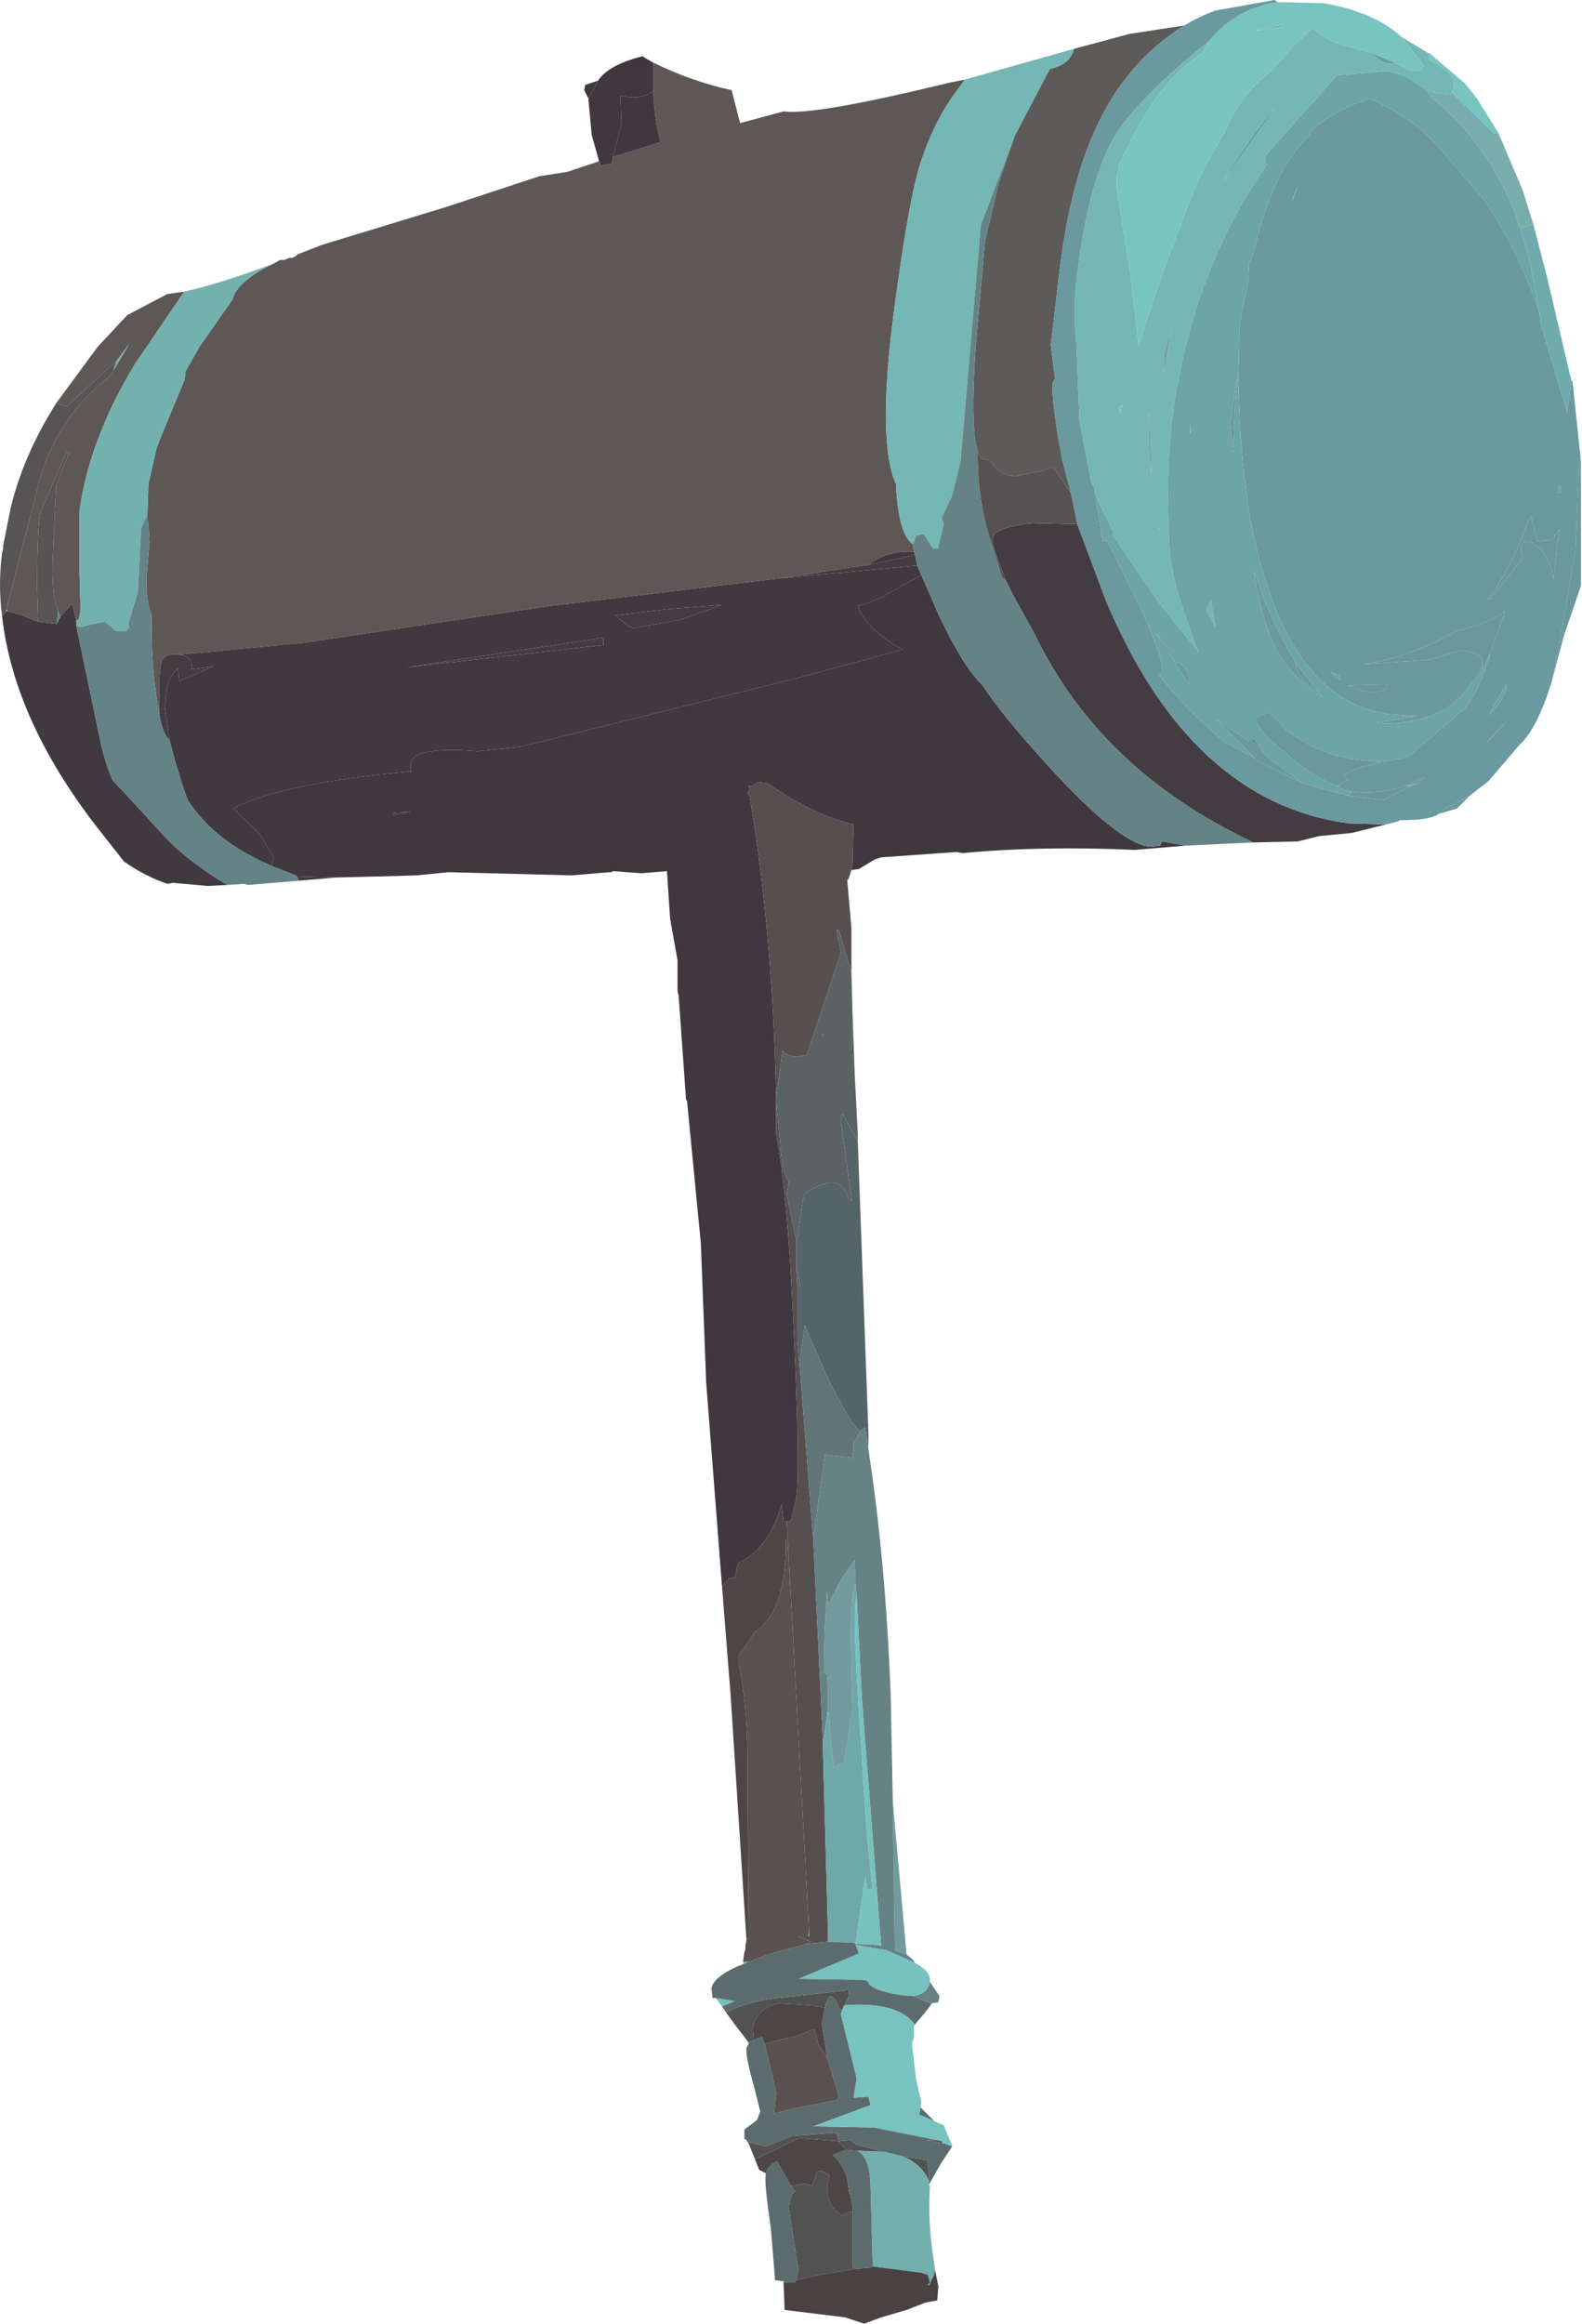 <?xml version="1.0" encoding="UTF-8" standalone="no"?>
<svg xmlns:xlink="http://www.w3.org/1999/xlink" height="109.5px" width="74.6px" xmlns="http://www.w3.org/2000/svg">
  <g transform="matrix(1, 0, 0, 1, -18.9, 69.6)">
    <path d="M49.7 -66.65 Q51.55 -65.75 53.4 -65.35 L53.8 -63.8 55.85 -64.35 Q57.3 -64.15 63.65 -65.7 L64.4 -65.85 64.15 -65.5 Q63.0 -64.05 62.3 -61.9 61.75 -60.2 61.05 -54.9 60.25 -48.75 61.15 -46.8 61.25 -44.45 61.95 -43.95 L61.95 -43.9 62.0 -43.6 Q60.75 -43.65 59.95 -43.05 L59.7 -42.95 59.6 -42.95 55.7 -42.35 44.85 -41.05 33.15 -39.3 27.35 -38.75 Q26.7 -38.85 26.5 -38.4 L26.4 -37.6 26.4 -36.05 Q26.0 -38.15 26.05 -40.6 25.7 -41.5 25.85 -42.9 L25.95 -44.05 25.9 -44.95 Q25.8 -45.15 25.85 -45.35 L25.9 -46.8 26.3 -48.55 26.75 -49.65 27.6 -51.7 27.65 -52.1 28.3 -53.25 29.8 -55.4 29.85 -55.45 Q30.05 -56.35 31.85 -57.2 L32.1 -57.35 32.3 -57.35 32.55 -57.45 32.7 -57.45 32.9 -57.55 32.9 -57.6 34.05 -58.05 39.95 -59.85 44.35 -61.3 45.65 -61.5 47.15 -62.0 47.25 -61.8 47.75 -61.9 47.8 -62.2 50.05 -62.9 Q49.8 -63.7 49.7 -65.3 L49.7 -66.65 M21.55 -50.6 L23.5 -53.25 24.9 -54.75 26.8 -55.75 26.85 -55.75 27.55 -55.85 27.55 -55.8 25.3 -52.5 Q23.15 -49.0 22.65 -45.55 L22.65 -42.55 22.7 -40.8 22.6 -40.35 22.55 -40.4 22.5 -40.35 22.3 -41.15 21.75 -40.55 21.65 -40.8 Q21.3 -41.5 21.4 -43.5 L21.55 -46.75 22.15 -48.25 22.05 -48.3 22.0 -48.2 20.8 -45.45 Q20.65 -44.65 20.65 -41.95 L20.7 -40.3 19.8 -40.65 19.25 -40.8 19.2 -40.9 20.6 -46.3 Q21.35 -49.75 24.0 -51.8 L24.25 -52.15 25.0 -53.4 24.4 -52.6 22.05 -50.45 21.55 -50.6" fill="#5d5756" fill-rule="evenodd" stroke="none"/>
    <path d="M19.0 -40.55 Q18.8 -42.05 19.0 -43.55 L19.05 -43.75 19.05 -43.9 19.4 -45.65 Q20.0 -48.15 21.55 -50.6 L22.05 -50.45 24.4 -52.6 24.25 -52.15 24.0 -51.8 Q21.35 -49.75 20.6 -46.3 L19.2 -40.9 19.2 -40.8 19.0 -40.55 M20.7 -40.3 L20.65 -41.95 Q20.65 -44.65 20.8 -45.45 L22.0 -48.2 22.05 -48.3 22.15 -48.25 21.55 -46.75 21.4 -43.5 Q21.3 -41.5 21.65 -40.8 L21.6 -40.4 21.6 -40.25 21.55 -40.15 21.55 -40.2 20.7 -40.3" fill="#575455" fill-rule="evenodd" stroke="none"/>
    <path d="M27.55 -55.85 Q29.35 -56.25 31.85 -57.2 30.05 -56.35 29.85 -55.45 L29.8 -55.4 28.3 -53.25 27.65 -52.1 27.6 -51.7 26.75 -49.65 26.3 -48.55 25.9 -46.8 25.85 -45.35 25.55 -44.7 25.4 -41.7 24.95 -40.2 25.0 -39.95 24.95 -40.0 24.85 -39.85 24.4 -39.85 24.15 -40.05 23.85 -40.3 23.3 -40.2 22.7 -40.05 22.5 -40.1 22.5 -40.35 22.55 -40.4 22.6 -40.35 22.7 -40.8 22.65 -42.55 22.65 -45.55 Q23.15 -49.0 25.3 -52.5 L27.55 -55.8 27.55 -55.85 M32.7 -57.45 L32.9 -57.6 32.9 -57.55 32.7 -57.45 M24.25 -52.15 L24.4 -52.6 25.0 -53.4 24.25 -52.15" fill="#73b1af" fill-rule="evenodd" stroke="none"/>
    <path d="M74.8 -29.75 L72.4 -29.55 Q68.05 -29.75 64.3 -29.4 L64.0 -29.45 60.45 -29.2 60.15 -29.1 59.4 -28.65 59.05 -28.6 59.1 -28.9 59.15 -30.75 Q57.5 -31.15 55.85 -32.2 L55.05 -32.7 54.65 -32.75 54.35 -32.55 54.2 -32.55 54.25 -32.45 54.15 -32.2 54.25 -32.1 Q55.35 -25.5 55.5 -17.9 L55.5 -17.8 55.5 -17.7 55.5 -16.15 Q56.05 -13.2 56.3 -7.5 56.65 -0.45 56.45 1.0 L56.2 2.05 56.0 2.1 55.85 2.1 55.75 1.3 Q55.2 3.35 53.7 4.05 L53.55 4.75 Q53.2 4.7 52.95 5.2 L52.2 -4.45 51.95 -11.0 51.3 -17.7 51.25 -17.8 50.9 -22.7 50.85 -22.9 50.85 -24.35 50.5 -26.3 50.35 -28.55 49.15 -28.45 47.8 -28.55 47.75 -28.5 47.65 -28.5 45.85 -28.35 40.05 -28.5 38.55 -28.35 36.75 -28.3 34.75 -28.25 32.9 -28.3 32.85 -28.35 31.7 -28.8 31.8 -29.2 31.15 -30.3 29.9 -31.5 Q32.2 -32.7 38.3 -33.25 37.85 -34.5 41.4 -34.2 L43.4 -34.4 56.5 -37.65 61.5 -39.0 61.0 -39.25 Q59.65 -40.15 59.35 -41.05 60.0 -41.2 60.55 -41.5 L62.35 -42.5 63.2 -40.55 Q64.35 -38.15 65.2 -37.35 66.15 -35.9 68.25 -33.6 71.6 -29.9 73.1 -29.7 L73.6 -29.75 73.7 -29.95 74.8 -29.75 M47.15 -62.0 L46.8 -63.25 46.65 -64.9 46.65 -64.95 47.1 -65.8 Q47.6 -66.55 49.2 -66.95 L49.35 -66.85 49.7 -66.65 49.7 -65.3 Q49.05 -64.85 48.15 -65.1 L48.2 -63.75 47.8 -62.2 47.75 -61.9 47.25 -61.8 47.15 -62.0 M62.0 -43.6 L62.05 -43.45 59.95 -43.0 59.95 -43.05 Q60.75 -43.65 62.0 -43.6 M37.4 -31.2 L38.3 -31.35 37.45 -31.3 37.4 -31.2" fill="#3f383f" fill-rule="evenodd" stroke="none"/>
    <path d="M46.65 -64.95 L46.45 -65.35 46.5 -65.6 47.1 -65.8 46.65 -64.95 M49.7 -65.3 Q49.8 -63.7 50.05 -62.9 L47.8 -62.2 48.2 -63.75 48.15 -65.1 Q49.05 -64.85 49.7 -65.3" fill="#3f393f" fill-rule="evenodd" stroke="none"/>
    <path d="M34.75 -28.25 L33.0 -28.1 32.9 -28.3 34.75 -28.25 M29.65 -27.9 L28.7 -27.85 27.05 -28.0 26.8 -27.95 Q25.75 -28.3 24.75 -29.0 L23.45 -30.65 Q19.55 -35.7 19.0 -40.55 L19.2 -40.8 19.25 -40.8 19.8 -40.65 20.7 -40.3 21.55 -40.2 21.55 -40.15 21.6 -40.25 21.75 -40.55 22.3 -41.15 22.5 -40.35 22.5 -40.1 23.65 -34.6 Q23.85 -33.7 24.2 -32.85 L24.9 -32.1 26.6 -30.25 Q27.5 -29.25 29.2 -28.15 L29.65 -27.9 M62.15 -42.95 L62.35 -42.5 60.55 -41.5 Q60.0 -41.2 59.35 -41.05 59.65 -40.15 61.0 -39.25 L61.5 -39.0 56.5 -37.65 43.4 -34.4 41.4 -34.2 Q37.85 -34.5 38.3 -33.25 32.2 -32.7 29.9 -31.5 L31.15 -30.3 31.8 -29.2 31.7 -28.8 Q29.0 -29.95 27.75 -31.9 L27.45 -32.75 27.4 -32.95 27.15 -33.75 26.9 -34.7 26.65 -36.35 26.75 -36.6 26.7 -36.8 26.75 -36.9 26.75 -37.0 Q26.85 -37.75 27.3 -38.1 L27.35 -37.5 28.95 -38.2 27.85 -38.05 Q28.05 -38.1 27.9 -38.45 27.75 -38.7 27.35 -38.75 L33.15 -39.3 44.85 -41.05 55.7 -42.35 62.15 -42.95 M59.7 -42.95 L59.95 -43.05 59.95 -43.0 59.7 -42.95 M37.4 -31.2 L37.45 -31.3 38.3 -31.35 37.4 -31.2 M52.95 -41.1 L50.4 -40.9 47.9 -40.6 48.4 -40.2 Q48.55 -40.05 48.8 -40.0 L51.0 -40.4 52.95 -41.1 M46.45 -39.1 L47.35 -39.2 47.35 -39.55 38.05 -38.15 46.45 -39.1" fill="#403a40" fill-rule="evenodd" stroke="none"/>
    <path d="M84.25 -30.75 L82.65 -30.35 81.1 -30.2 80.1 -29.95 77.95 -29.9 77.9 -29.95 Q70.75 -33.35 67.7 -39.7 L66.65 -41.6 66.35 -42.2 Q65.65 -43.95 65.7 -44.2 65.75 -44.75 67.55 -44.95 L69.7 -44.9 71.05 -41.3 Q75.05 -31.8 82.5 -30.8 L84.25 -30.75 M62.05 -43.45 L62.15 -42.95 55.7 -42.35 59.6 -42.95 59.7 -42.95 59.95 -43.0 62.05 -43.45 M26.4 -36.05 L26.4 -37.6 26.5 -38.4 Q26.7 -38.85 27.35 -38.75 27.75 -38.7 27.9 -38.45 28.05 -38.1 27.85 -38.05 L28.95 -38.2 27.35 -37.5 27.3 -38.1 Q26.85 -37.75 26.75 -37.0 L26.75 -36.9 26.7 -36.8 26.75 -36.6 26.65 -36.35 26.9 -34.7 Q26.5 -35.15 26.4 -36.05 M52.95 -41.1 L51.0 -40.4 48.8 -40.0 Q48.55 -40.05 48.4 -40.2 L47.9 -40.6 50.4 -40.9 52.95 -41.1 M46.45 -39.1 L38.05 -38.15 47.35 -39.55 47.35 -39.2 46.45 -39.1" fill="#433d42" fill-rule="evenodd" stroke="none"/>
    <path d="M59.05 -28.6 L58.9 -28.15 58.85 -28.15 59.05 -25.85 59.05 -23.75 58.45 -25.8 58.35 -25.75 58.55 -24.7 57.8 -22.45 56.95 -19.9 56.5 -19.8 Q55.95 -19.85 55.8 -20.1 L55.5 -17.9 Q55.35 -25.5 54.25 -32.1 L54.15 -32.2 54.25 -32.45 54.2 -32.55 54.35 -32.55 54.65 -32.75 55.05 -32.7 55.85 -32.2 Q57.5 -31.15 59.15 -30.75 L59.1 -28.9 59.05 -28.6 M59.1 -21.85 L59.2 -19.05 59.1 -19.05 59.15 -19.45 Q59.05 -19.85 59.1 -21.85 M57.65 -20.9 L57.7 -20.9 57.75 -20.8 57.65 -20.9 M56.0 2.1 L56.2 2.05 56.45 1.0 Q56.65 -0.45 56.3 -7.5 56.05 -13.2 55.5 -16.15 L55.5 -17.7 55.7 -15.55 Q55.8 -14.3 56.1 -13.9 L56.0 -13.4 56.0 -13.3 56.45 -11.15 56.45 -11.0 56.45 -9.9 56.5 -9.0 56.5 -6.45 56.6 -5.3 57.25 2.95 57.7 12.35 57.7 12.65 57.95 21.7 57.95 21.9 56.95 22.0 57.15 21.9 56.55 21.65 57.0 21.65 57.05 21.65 57.05 21.4 57.05 21.35 56.05 3.0 56.0 2.1" fill="#554f50" fill-rule="evenodd" stroke="none"/>
    <path d="M33.0 -28.1 L30.6 -27.9 30.4 -27.95 29.65 -27.9 29.2 -28.15 Q27.5 -29.25 26.6 -30.25 L24.9 -32.1 24.2 -32.85 Q23.85 -33.7 23.65 -34.6 L22.5 -40.1 22.7 -40.05 23.3 -40.2 23.85 -40.3 24.15 -40.05 24.4 -39.85 24.85 -39.85 24.95 -40.0 25.0 -39.95 24.95 -40.2 25.4 -41.7 25.55 -44.7 25.85 -45.35 Q25.8 -45.15 25.9 -44.95 L25.95 -44.05 25.85 -42.9 Q25.7 -41.5 26.05 -40.6 26.0 -38.15 26.4 -36.05 26.5 -35.15 26.9 -34.7 L27.15 -33.75 27.4 -32.95 27.45 -32.75 27.75 -31.9 Q29.0 -29.95 31.7 -28.8 L32.85 -28.35 32.9 -28.3 33.0 -28.1 M21.65 -40.8 L21.75 -40.55 21.6 -40.25 21.6 -40.4 21.65 -40.8" fill="#648387" fill-rule="evenodd" stroke="none"/>
    <path d="M59.05 -23.75 L59.1 -21.85 Q59.05 -19.85 59.15 -19.45 L59.1 -19.05 59.2 -19.05 59.35 -16.2 59.35 -15.8 58.7 -17.0 Q58.6 -17.3 58.55 -16.75 L59.05 -13.15 59.05 -13.0 58.9 -13.15 Q58.45 -14.5 56.8 -13.3 L56.45 -11.0 56.45 -11.15 56.0 -13.3 56.0 -13.4 56.1 -13.9 Q55.8 -14.3 55.7 -15.55 L55.5 -17.7 55.5 -17.8 55.5 -17.9 55.8 -20.1 Q55.95 -19.85 56.5 -19.8 L56.95 -19.9 57.8 -22.45 58.55 -24.7 58.35 -25.75 58.45 -25.8 59.05 -23.75 M57.65 -20.9 L57.75 -20.8 57.7 -20.9 57.65 -20.9 M56.5 -9.0 L56.45 -9.9 56.65 -9.0 56.5 -9.0" fill="#5c6264" fill-rule="evenodd" stroke="none"/>
    <path d="M59.35 -15.8 L59.85 -2.1 59.85 -1.3 59.7 -2.35 59.45 -2.15 Q59.0 -2.5 57.85 -4.85 L56.85 -7.15 56.6 -5.3 56.5 -6.45 56.5 -9.0 56.65 -9.0 56.45 -9.9 56.45 -11.0 56.8 -13.3 Q58.45 -14.5 58.9 -13.15 L59.05 -13.0 59.05 -13.15 58.55 -16.75 Q58.6 -17.3 58.7 -17.0 L59.35 -15.8" fill="#556467" fill-rule="evenodd" stroke="none"/>
    <path d="M57.25 2.95 L56.6 -5.3 56.85 -7.15 57.85 -4.85 Q59.0 -2.5 59.45 -2.15 L59.15 -1.55 59.1 -0.9 58.65 -0.95 57.8 -1.05 57.25 2.95" fill="#627578" fill-rule="evenodd" stroke="none"/>
    <path d="M69.55 -67.3 L72.15 -68.0 74.75 -68.4 Q72.4 -66.95 71.0 -64.4 69.5 -61.7 68.9 -57.15 L68.45 -53.35 68.65 -51.75 68.55 -51.6 Q68.45 -50.75 69.0 -47.9 L69.4 -46.35 68.55 -47.6 68.0 -47.4 66.75 -47.15 Q65.95 -47.25 65.6 -47.9 L65.35 -47.95 Q65.1 -47.95 65.0 -48.35 64.65 -49.4 64.9 -53.2 L65.35 -58.25 66.0 -61.0 66.75 -63.2 68.35 -66.25 68.4 -66.35 Q69.35 -66.55 69.55 -67.3" fill="#5c5b5a" fill-rule="evenodd" stroke="none"/>
    <path d="M64.4 -65.85 L69.55 -67.3 Q69.35 -66.55 68.4 -66.35 L68.35 -66.25 66.75 -63.2 65.15 -59.0 64.2 -47.9 63.8 -46.25 63.3 -45.2 63.4 -44.9 63.15 -43.85 Q63.25 -43.75 62.9 -43.75 L62.45 -44.45 62.1 -44.35 61.95 -43.95 Q61.25 -44.45 61.15 -46.8 60.25 -48.75 61.05 -54.9 61.75 -60.2 62.3 -61.9 63.0 -64.05 64.15 -65.5 L64.4 -65.85 M85.0 -67.85 L86.25 -67.1 86.25 -66.8 Q87.55 -66.15 87.45 -65.6 L87.4 -65.3 87.35 -65.25 87.3 -65.15 86.75 -65.2 86.15 -65.35 85.65 -65.7 Q85.05 -66.15 84.2 -66.25 L81.95 -66.05 78.6 -62.3 78.55 -62.05 78.65 -61.85 Q77.15 -59.7 76.2 -57.45 74.75 -54.05 74.2 -50.05 73.85 -47.3 74.05 -43.8 74.1 -42.4 75.05 -39.85 L75.4 -38.9 73.55 -41.2 71.35 -44.4 71.45 -44.45 70.7 -45.95 70.5 -46.55 70.35 -46.9 69.8 -49.8 69.65 -53.5 Q69.45 -55.05 69.75 -57.1 70.3 -61.25 71.5 -63.25 72.7 -65.1 75.9 -67.65 L75.6 -67.1 Q73.7 -65.85 72.45 -63.4 L71.7 -61.9 71.55 -61.2 71.55 -60.75 72.2 -56.7 72.6 -53.3 Q73.45 -56.15 75.15 -60.5 75.75 -61.95 76.65 -63.35 77.35 -65.15 78.85 -66.25 L79.8 -67.35 80.8 -68.3 81.1 -68.05 Q81.6 -67.65 82.3 -67.45 L83.45 -67.15 Q84.15 -66.6 84.4 -66.6 L84.75 -66.6 85.5 -66.25 85.9 -66.3 86.05 -66.5 85.0 -67.85 M79.3 -68.3 L78.05 -68.15 79.4 -68.45 79.3 -68.3 M79.0 -64.5 Q77.55 -62.8 76.6 -61.05 L78.9 -64.3 79.0 -64.5 M71.65 -50.4 L71.75 -50.15 71.85 -50.55 71.65 -50.4 M74.15 -54.2 L73.8 -52.95 73.8 -52.05 74.15 -54.2 M75.05 -49.25 L75.05 -49.15 75.0 -49.25 75.0 -49.7 75.05 -49.25 M73.15 -49.1 L73.1 -50.2 Q73.0 -49.0 73.2 -47.15 L73.15 -49.1 M73.75 -44.0 L73.8 -44.0 73.55 -44.75 73.55 -44.55 73.75 -44.0 M76.0 -41.35 L76.2 -40.05 75.8 -40.85 76.0 -41.35" fill="#73b6b3" fill-opacity="0.988" fill-rule="evenodd" stroke="none"/>
    <path d="M79.15 -69.5 L81.3 -69.45 Q83.7 -69.05 85.0 -67.85 L86.05 -66.5 85.9 -66.3 85.5 -66.25 84.75 -66.6 83.45 -67.15 82.3 -67.45 Q81.6 -67.65 81.1 -68.05 L80.8 -68.3 79.8 -67.35 78.85 -66.25 Q77.35 -65.15 76.65 -63.35 75.75 -61.95 75.15 -60.5 73.45 -56.15 72.6 -53.3 L72.2 -56.7 71.55 -60.75 71.55 -61.2 71.7 -61.9 72.45 -63.4 Q73.7 -65.85 75.6 -67.1 L75.9 -67.65 Q77.15 -69.2 79.15 -69.5 M86.25 -67.1 L86.3 -67.1 88.0 -65.65 88.55 -64.95 89.55 -63.35 89.35 -63.3 87.35 -65.25 87.4 -65.3 87.45 -65.6 Q87.55 -66.15 86.25 -66.8 L86.25 -67.1 M79.3 -68.3 L79.4 -68.45 78.05 -68.15 79.3 -68.3 M71.65 -50.4 L71.85 -50.55 71.75 -50.15 71.65 -50.4" fill="#77c3c0" fill-opacity="0.992" fill-rule="evenodd" stroke="none"/>
    <path d="M74.75 -68.4 Q75.4 -68.8 76.2 -69.1 L79.0 -69.6 79.15 -69.5 Q77.15 -69.2 75.9 -67.65 72.7 -65.1 71.5 -63.25 70.3 -61.25 69.75 -57.1 69.45 -55.05 69.65 -53.5 L69.8 -49.8 70.35 -46.9 70.5 -46.55 70.9 -44.1 71.1 -44.15 72.65 -41.0 Q73.75 -38.6 73.7 -38.1 L73.65 -37.8 73.55 -37.8 Q74.85 -36.1 76.7 -34.6 L78.1 -33.85 78.2 -33.75 80.3 -32.7 82.5 -32.1 83.4 -32.0 84.15 -31.9 84.7 -32.2 85.1 -32.4 85.4 -32.55 85.75 -32.7 86.05 -32.95 85.8 -32.85 Q84.3 -32.1 82.65 -32.3 82.2 -32.35 82.05 -32.55 L82.0 -32.55 82.0 -32.6 82.45 -32.85 82.25 -33.0 Q82.35 -33.3 84.05 -33.7 L84.95 -33.85 85.45 -34.05 87.9 -36.15 Q88.55 -36.8 89.15 -38.7 L89.2 -38.85 89.2 -38.9 89.85 -40.75 89.85 -40.8 Q89.3 -40.3 87.55 -39.85 85.35 -38.6 83.15 -38.3 L83.2 -38.3 86.2 -38.5 87.8 -38.95 Q88.65 -38.85 88.8 -38.55 L88.8 -38.05 88.1 -37.15 Q86.9 -35.5 84.0 -35.5 L83.8 -35.55 85.7 -35.85 84.4 -35.95 Q79.4 -36.6 77.8 -45.45 77.3 -48.8 77.3 -52.15 L77.15 -50.75 77.05 -48.25 76.9 -49.7 77.3 -52.15 77.35 -54.35 77.75 -56.3 77.8 -57.05 77.8 -57.2 78.0 -57.65 Q78.9 -61.55 80.55 -63.1 L80.8 -63.5 Q81.9 -64.45 83.5 -64.95 85.55 -64.05 86.85 -62.55 L88.95 -60.1 Q90.75 -57.35 91.55 -54.6 L91.55 -54.35 92.8 -50.15 93.0 -51.65 93.05 -51.65 93.4 -48.35 93.4 -48.15 93.35 -47.55 93.2 -43.7 92.3 -38.55 92.05 -37.4 Q91.35 -35.2 90.55 -34.5 L89.1 -32.8 88.2 -32.1 87.05 -31.5 86.75 -31.25 Q86.35 -30.95 85.0 -30.95 L84.9 -30.95 84.85 -30.9 84.25 -30.75 82.5 -30.8 Q75.05 -31.8 71.05 -41.3 L69.7 -44.9 69.4 -46.35 69.0 -47.9 Q68.45 -50.75 68.55 -51.6 L68.65 -51.75 68.45 -53.35 68.9 -57.15 Q69.5 -61.7 71.0 -64.4 72.4 -66.95 74.75 -68.4 M80.1 -60.85 L79.85 -60.25 79.85 -60.15 80.1 -60.85 M80.0 -38.35 Q80.0 -37.85 80.6 -37.3 L81.1 -36.95 81.25 -36.75 Q79.65 -37.8 79.05 -39.1 78.45 -40.25 78.1 -42.25 L78.1 -42.35 78.05 -42.6 78.05 -42.7 Q78.5 -41.3 79.1 -40.0 L80.0 -38.35 M84.75 -66.6 L84.4 -66.6 Q84.15 -66.6 83.45 -67.15 L84.75 -66.6 M92.45 -46.75 L92.35 -46.35 92.55 -46.4 92.5 -46.6 92.45 -46.75 M90.6 -43.1 L90.7 -43.35 90.6 -43.75 90.75 -44.1 91.05 -44.0 91.1 -44.15 91.2 -43.95 Q92.0 -43.55 92.15 -42.25 L92.35 -44.0 92.45 -44.65 92.05 -44.1 92.0 -44.15 91.4 -44.1 91.1 -45.3 90.9 -44.85 Q90.1 -42.7 89.05 -41.35 L89.2 -41.4 90.5 -43.05 90.6 -43.1 M82.1 -37.55 L82.15 -37.55 82.05 -37.75 81.65 -37.95 81.85 -37.7 82.1 -37.55 M82.45 -37.3 L83.15 -37.05 83.65 -36.95 84.2 -37.1 84.35 -37.35 82.45 -37.3 M89.95 -37.3 L89.95 -37.4 89.1 -35.9 Q89.85 -36.6 89.95 -37.3 M90.0 -35.65 L89.35 -35.0 88.95 -34.55 90.0 -35.65" fill="#6a999f" fill-opacity="0.996" fill-rule="evenodd" stroke="none"/>
    <path d="M77.95 -29.9 L74.8 -29.75 73.7 -29.95 73.6 -29.75 73.1 -29.7 Q71.6 -29.9 68.25 -33.6 66.15 -35.9 65.2 -37.35 64.35 -38.15 63.2 -40.55 L62.35 -42.5 62.15 -42.95 62.05 -43.45 62.0 -43.6 61.95 -43.9 61.95 -43.95 62.1 -44.35 62.45 -44.45 62.9 -43.75 Q63.25 -43.75 63.15 -43.85 L63.4 -44.9 63.3 -45.2 63.8 -46.25 64.2 -47.9 65.15 -59.0 66.75 -63.2 66.0 -61.0 65.35 -58.25 64.9 -53.2 Q64.65 -49.4 65.0 -48.35 65.0 -45.8 65.7 -43.85 L66.15 -42.4 66.35 -42.2 66.65 -41.6 67.7 -39.7 Q70.75 -33.35 77.9 -29.95 L77.95 -29.9" fill="#648286" fill-opacity="0.992" fill-rule="evenodd" stroke="none"/>
    <path d="M70.5 -46.55 L70.7 -45.95 71.45 -44.45 71.35 -44.4 73.55 -41.2 75.4 -38.9 75.05 -39.85 Q74.1 -42.4 74.05 -43.8 73.85 -47.3 74.2 -50.05 74.75 -54.05 76.2 -57.45 77.15 -59.7 78.65 -61.85 L78.55 -62.05 78.6 -62.3 81.95 -66.05 84.2 -66.25 Q85.05 -66.15 85.65 -65.7 L86.15 -65.35 86.4 -65.0 Q88.95 -63.0 90.35 -59.55 L90.45 -59.15 90.6 -58.85 91.05 -57.2 91.55 -54.6 Q90.75 -57.35 88.95 -60.1 L86.85 -62.55 Q85.55 -64.05 83.5 -64.95 81.9 -64.45 80.8 -63.5 L80.55 -63.1 Q78.9 -61.55 78.0 -57.65 L77.8 -57.2 77.8 -57.05 77.75 -56.3 77.35 -54.35 77.3 -52.15 76.9 -49.7 77.05 -48.25 77.15 -50.75 77.3 -52.15 Q77.3 -48.8 77.8 -45.45 79.4 -36.6 84.4 -35.95 L85.7 -35.85 83.8 -35.55 84.0 -35.5 Q86.9 -35.5 88.1 -37.15 L88.8 -38.05 89.2 -38.85 89.15 -38.7 Q88.55 -36.8 87.9 -36.15 L85.45 -34.05 84.95 -33.85 84.05 -33.7 82.9 -33.8 Q81.0 -34.05 79.5 -35.25 L78.75 -36.05 78.65 -36.0 78.05 -35.75 Q78.35 -35.05 79.55 -34.1 80.75 -33.0 82.0 -32.55 L82.05 -32.55 Q82.2 -32.35 82.65 -32.3 L82.55 -32.2 82.5 -32.1 80.3 -32.7 78.7 -33.9 78.6 -34.0 78.0 -34.8 77.9 -34.75 77.75 -34.7 76.25 -35.7 78.1 -33.85 76.7 -34.6 Q74.85 -36.1 73.55 -37.8 L73.65 -37.8 73.7 -38.1 Q73.75 -38.6 72.65 -41.0 L71.1 -44.15 70.9 -44.1 70.5 -46.55 M79.0 -64.5 L78.9 -64.3 76.6 -61.05 Q77.55 -62.8 79.0 -64.5 M80.1 -60.85 L79.85 -60.15 79.85 -60.25 80.1 -60.85 M74.15 -54.2 L73.8 -52.05 73.8 -52.95 74.15 -54.2 M75.05 -49.25 L75.0 -49.7 75.0 -49.25 75.05 -49.15 75.05 -49.25 M73.15 -49.1 L73.2 -47.15 Q73.0 -49.0 73.1 -50.2 L73.15 -49.1 M73.75 -44.0 L73.55 -44.55 73.55 -44.75 73.8 -44.0 73.75 -44.0 M74.1 -38.9 L73.4 -39.8 75.0 -37.3 74.9 -37.95 74.6 -38.3 74.5 -38.35 Q74.25 -38.35 74.1 -38.9 M80.0 -38.35 L79.1 -40.0 Q78.5 -41.3 78.05 -42.7 L78.05 -42.6 78.1 -42.35 78.1 -42.25 Q78.45 -40.25 79.05 -39.1 79.65 -37.8 81.25 -36.75 L81.1 -36.95 80.0 -38.35 M76.0 -41.35 L75.8 -40.85 76.2 -40.05 76.0 -41.35 M92.45 -46.75 L92.5 -46.6 92.55 -46.4 92.35 -46.35 92.45 -46.75 M82.05 -37.75 L82.1 -37.55 81.85 -37.7 81.65 -37.95 82.05 -37.75 M89.95 -37.3 Q89.85 -36.6 89.1 -35.9 L89.95 -37.4 89.95 -37.3" fill="#6da4a5" fill-rule="evenodd" stroke="none"/>
    <path d="M89.55 -63.35 L90.7 -60.65 91.2 -59.05 91.1 -59.0 90.6 -58.85 90.45 -59.15 90.35 -59.55 Q88.95 -63.0 86.4 -65.0 L86.15 -65.35 86.75 -65.2 87.3 -65.15 87.35 -65.25 89.35 -63.3 89.55 -63.35" fill="#71a8a6" fill-opacity="0.945" fill-rule="evenodd" stroke="none"/>
    <path d="M91.2 -59.05 L91.85 -56.55 93.0 -51.65 92.8 -50.15 91.55 -54.35 91.55 -54.6 91.05 -57.2 90.6 -58.85 91.1 -59.0 91.2 -59.05" fill="#6fabac" fill-opacity="0.996" fill-rule="evenodd" stroke="none"/>
    <path d="M93.45 -47.85 L93.45 -42.0 92.65 -39.65 92.05 -37.4 92.3 -38.55 93.2 -43.7 93.35 -47.55 93.4 -48.15 93.45 -47.85 M88.2 -32.1 L87.65 -31.55 87.6 -31.5 86.75 -31.25 87.05 -31.5 88.2 -32.1 M78.1 -33.85 L76.25 -35.7 77.75 -34.7 77.9 -34.75 78.1 -34.55 78.2 -34.45 78.25 -34.4 78.6 -34.0 78.7 -33.9 80.3 -32.7 78.2 -33.75 78.1 -33.85 M82.5 -32.1 L82.55 -32.2 82.65 -32.3 Q84.3 -32.1 85.8 -32.85 L86.05 -32.95 85.75 -32.7 85.2 -32.55 85.4 -32.55 85.1 -32.4 84.7 -32.2 84.15 -31.9 83.4 -32.0 82.5 -32.1 M82.0 -32.55 Q80.75 -33.0 79.55 -34.1 78.35 -35.05 78.05 -35.75 L78.65 -36.0 78.75 -36.05 79.5 -35.25 Q81.0 -34.05 82.9 -33.8 L84.05 -33.7 Q82.35 -33.3 82.25 -33.0 L82.45 -32.85 82.0 -32.6 82.0 -32.55 M89.2 -38.85 L88.8 -38.05 88.8 -38.55 Q88.65 -38.85 87.8 -38.95 L86.2 -38.5 83.2 -38.3 83.15 -38.3 Q85.35 -38.6 87.55 -39.85 89.3 -40.3 89.85 -40.8 L89.85 -40.75 89.2 -38.9 89.2 -38.85 M74.1 -38.9 Q74.25 -38.35 74.5 -38.35 L74.6 -38.3 74.9 -37.95 75.0 -37.3 73.4 -39.8 74.1 -38.9 M81.1 -36.95 L80.6 -37.3 Q80.0 -37.85 80.0 -38.35 L81.1 -36.95 M90.5 -43.05 L89.2 -41.4 89.05 -41.35 Q90.1 -42.7 90.9 -44.85 L91.1 -45.3 91.4 -44.1 92.0 -44.15 92.05 -44.1 92.45 -44.65 92.35 -44.0 92.15 -42.25 Q92.0 -43.55 91.2 -43.95 L91.1 -44.15 91.05 -44.0 90.75 -44.1 90.6 -43.75 90.7 -43.35 90.6 -43.1 90.55 -43.15 90.5 -43.05 M82.05 -37.75 L82.15 -37.55 82.1 -37.55 82.05 -37.75 M82.45 -37.3 L84.35 -37.35 84.2 -37.1 83.65 -36.95 83.15 -37.05 82.45 -37.3 M90.0 -35.65 L88.95 -34.55 89.35 -35.0 90.0 -35.65" fill="#69979c" fill-opacity="0.992" fill-rule="evenodd" stroke="none"/>
    <path d="M93.4 -48.35 L93.45 -47.85 93.4 -48.15 93.4 -48.35" fill="#375355" fill-rule="evenodd" stroke="none"/>
    <path d="M77.9 -34.75 L78.0 -34.8 78.6 -34.0 78.25 -34.4 78.2 -34.45 78.1 -34.55 77.9 -34.75 M90.6 -43.1 L90.5 -43.05 90.55 -43.15 90.6 -43.1" fill="#638488" fill-rule="evenodd" stroke="none"/>
    <path d="M85.4 -32.55 L85.2 -32.55 85.75 -32.7 85.4 -32.55" fill="#70adad" fill-rule="evenodd" stroke="none"/>
    <path d="M65.0 -48.35 Q65.1 -47.95 65.35 -47.95 L65.6 -47.9 Q65.95 -47.25 66.75 -47.15 L68.0 -47.4 68.55 -47.6 69.4 -46.35 69.7 -44.9 67.55 -44.95 Q65.75 -44.75 65.7 -44.2 65.65 -43.95 66.35 -42.2 L66.15 -42.4 65.7 -43.85 Q65.0 -45.8 65.0 -48.35" fill="#565152" fill-rule="evenodd" stroke="none"/>
    <path d="M59.85 -1.3 Q60.65 3.85 60.9 10.2 L61.0 15.3 61.1 22.3 61.65 22.5 61.95 22.75 62.05 22.9 60.7 22.3 59.25 22.05 59.25 22.0 60.25 22.05 60.45 22.1 60.45 22.05 59.55 10.6 59.3 5.65 59.25 5.05 59.2 3.9 58.55 4.85 57.95 6.0 57.9 5.4 Q57.75 7.35 57.75 9.2 L57.9 9.3 57.95 10.1 57.95 10.9 57.7 12.65 57.7 12.35 57.25 2.95 57.8 -1.05 58.65 -0.95 59.1 -0.9 59.15 -1.55 59.45 -2.15 59.7 -2.35 59.85 -1.3 M62.75 23.8 L63.2 24.45 63.15 24.75 62.85 24.8 62.75 24.8 61.95 24.45 Q62.6 24.4 62.75 23.8" fill="#668285" fill-opacity="0.996" fill-rule="evenodd" stroke="none"/>
    <path d="M57.05 21.4 L57.05 21.65 57.0 21.65 57.05 21.4 M57.95 21.9 L57.95 21.7 57.7 12.65 57.95 10.9 58.2 13.65 58.7 13.45 59.1 10.95 Q58.95 6.7 59.1 5.65 L59.2 5.05 59.25 5.05 59.3 5.65 59.25 5.8 Q59.1 6.9 59.55 13.3 59.75 17.05 60.05 19.4 L59.8 19.45 59.7 18.8 59.25 22.0 59.15 21.95 57.95 21.9 M60.45 22.05 L60.45 22.1 60.25 22.05 60.45 22.05" fill="#6fa8a8" fill-rule="evenodd" stroke="none"/>
    <path d="M61.0 15.3 L61.65 22.5 61.1 22.3 61.0 15.3 M57.95 10.9 L57.95 10.1 57.9 9.3 57.75 9.2 Q57.75 7.35 57.9 5.4 L57.95 6.0 58.55 4.85 59.2 3.9 59.25 5.05 59.2 5.05 59.1 5.65 Q58.95 6.7 59.1 10.95 L58.7 13.45 58.2 13.65 57.95 10.9" fill="#608c8e" fill-opacity="0.878" fill-rule="evenodd" stroke="none"/>
    <path d="M62.05 22.9 Q62.8 23.3 62.75 23.75 L62.75 23.8 Q62.6 24.4 61.95 24.45 L61.65 24.45 Q60.1 24.25 59.85 23.85 L59.8 23.75 59.65 23.7 56.55 23.65 59.4 22.45 59.25 22.05 60.7 22.3 62.05 22.9 M52.95 24.95 L52.65 24.55 53.55 24.7 52.95 24.95 M53.95 22.95 L53.95 22.85 54.1 22.85 54.2 22.85 53.95 22.95 M59.3 5.65 L59.55 10.6 60.45 22.05 60.25 22.05 59.25 22.0 59.7 18.8 59.8 19.45 60.05 19.4 Q59.75 17.05 59.55 13.3 59.1 6.9 59.25 5.8 L59.3 5.65" fill="#77c1be" fill-rule="evenodd" stroke="none"/>
    <path d="M62.85 24.8 L62.55 25.2 62.0 25.85 62.0 25.75 Q61.15 24.7 58.7 24.9 L58.9 24.55 Q59.0 24.0 58.75 24.2 L55.15 24.6 Q53.8 24.85 53.15 25.25 L52.95 24.95 53.55 24.7 52.65 24.55 52.5 24.55 52.45 24.1 Q52.55 23.5 53.95 22.95 L54.2 22.85 55.1 22.5 56.95 22.0 57.95 21.9 59.15 21.95 59.25 22.0 59.25 22.05 59.4 22.45 56.55 23.65 59.65 23.7 59.8 23.75 59.85 23.85 Q60.1 24.25 61.65 24.45 L61.95 24.45 62.75 24.8 62.85 24.8 M62.3 29.7 L62.95 30.35 62.25 30.05 62.3 29.7 M63.8 31.55 L63.3 32.3 62.7 33.35 62.75 33.45 62.7 33.45 62.7 33.35 62.7 33.15 62.7 32.85 62.65 32.4 62.65 32.2 61.4 32.0 60.6 31.8 59.25 31.45 59.0 31.25 58.45 31.3 58.4 31.05 58.3 30.9 56.25 31.05 55.0 31.55 54.25 31.35 54.2 31.4 54.1 31.25 54.05 31.2 54.0 31.2 54.0 30.75 54.6 30.3 54.75 29.9 54.45 28.7 Q54.05 27.3 54.1 26.9 L54.2 26.7 54.2 26.65 54.25 26.6 54.45 26.55 54.6 26.45 54.85 26.4 54.95 26.7 55.2 27.7 55.5 29.0 55.4 30.0 56.4 29.75 58.4 29.35 58.45 29.15 57.9 27.35 57.65 25.75 57.8 25.0 Q58.05 23.9 58.5 25.1 L58.65 25.05 58.55 25.3 59.3 28.35 59.15 29.25 59.85 29.2 59.95 29.6 57.25 30.6 60.1 30.65 63.1 31.25 62.6 31.25 63.35 31.4 63.45 31.4 63.8 31.55 M55.85 37.9 L55.45 37.85 55.25 35.4 Q54.95 33.35 55.0 32.95 L55.0 32.8 Q55.15 32.4 55.55 32.25 L56.2 33.4 56.4 33.65 Q56.15 33.8 56.1 34.45 L56.55 37.4 56.45 37.85 56.4 37.95 56.0 37.95 55.85 37.9 M59.1 34.65 L59.1 34.4 59.0 33.85 58.85 33.05 Q58.6 32.3 58.15 31.95 L58.8 31.7 59.35 31.75 Q59.9 32.05 59.95 33.35 L60.05 36.95 60.05 37.2 60.0 37.25 59.45 37.3 59.3 37.3 59.1 37.25 59.1 34.65" fill="#5c6c6e" fill-rule="evenodd" stroke="none"/>
    <path d="M53.95 22.75 L54.0 22.4 54.05 22.25 54.05 22.1 54.1 21.8 54.2 21.7 54.15 14.05 Q54.2 11.1 53.75 8.9 L53.75 8.35 54.1 7.9 54.5 7.3 Q56.0 6.3 55.95 2.95 L56.05 3.0 57.05 21.35 57.05 21.4 57.0 21.65 56.55 21.65 57.15 21.9 56.95 22.0 55.1 22.5 54.2 22.85 54.1 22.85 53.95 22.75 M57.9 27.35 L58.45 29.15 58.4 29.35 56.4 29.75 55.4 30.0 55.5 29.0 55.2 27.7 54.95 26.7 55.75 26.5 56.45 26.35 57.3 26.0 57.5 26.75 57.9 27.35" fill="#5a5251" fill-rule="evenodd" stroke="none"/>
    <path d="M62.0 25.85 L62.0 26.4 61.9 26.7 62.1 28.4 62.35 29.45 62.3 29.7 62.25 30.05 62.95 30.35 63.4 30.55 63.8 31.5 63.8 31.55 63.45 31.4 63.35 31.4 63.3 31.3 63.1 31.25 60.1 30.65 57.25 30.6 59.95 29.6 59.85 29.2 59.15 29.25 59.3 28.35 58.55 25.3 58.65 25.05 58.7 24.9 Q61.15 24.7 62.0 25.75 L62.0 25.85" fill="#77c1be" fill-opacity="0.992" fill-rule="evenodd" stroke="none"/>
    <path d="M55.85 38.0 L55.85 37.9 56.0 37.95 55.85 38.0 M54.5 32.15 L54.2 31.4 54.25 31.35 55.0 31.55 56.25 31.05 58.3 30.9 58.4 31.05 58.45 31.3 59.0 31.25 59.25 31.45 60.6 31.8 59.35 31.75 58.8 31.7 58.45 31.3 56.6 31.15 54.5 32.15 M54.2 26.65 L53.55 25.8 53.15 25.25 Q53.8 24.85 55.15 24.6 L58.75 24.2 Q59.0 24.0 58.9 24.55 L58.7 24.9 58.65 25.05 58.5 25.1 Q58.05 23.9 57.8 25.0 L57.75 25.0 57.2 24.9 55.6 24.8 Q54.5 25.1 54.4 26.0 L54.45 26.55 54.25 26.6 54.2 26.65 M63.1 31.25 L63.3 31.3 63.35 31.4 62.6 31.25 63.1 31.25 M61.4 32.0 L62.65 32.2 62.65 32.4 62.7 32.85 62.7 33.15 Q62.3 32.3 61.4 32.0 M56.2 33.4 L56.9 33.3 57.2 33.4 57.35 33.0 Q57.4 32.45 58.0 32.9 L58.0 33.0 Q57.65 34.2 58.6 34.8 L59.0 34.6 59.05 34.65 59.1 34.65 59.1 37.25 59.3 37.3 57.3 37.65 56.45 37.85 56.55 37.4 56.1 34.45 Q56.15 33.8 56.4 33.65 L56.2 33.4 M59.0 33.85 L58.95 33.75 58.85 33.1 58.85 33.05 59.0 33.85" fill="#525253" fill-rule="evenodd" stroke="none"/>
    <path d="M55.0 32.8 L54.7 32.65 54.5 32.15 56.6 31.15 58.45 31.3 58.8 31.7 58.15 31.95 Q58.6 32.3 58.85 33.05 L58.85 33.1 58.95 33.75 59.0 33.85 59.1 34.4 59.1 34.65 59.05 34.65 59.0 34.6 58.6 34.8 Q57.65 34.2 58.0 33.0 L58.0 32.9 Q57.4 32.45 57.35 33.0 L57.2 33.4 56.9 33.3 56.2 33.4 55.55 32.25 Q55.15 32.4 55.0 32.8 M53.95 22.85 L53.95 22.75 54.1 22.85 53.95 22.85 M54.1 21.8 L53.35 10.25 52.95 5.2 Q53.2 4.7 53.55 4.75 L53.7 4.05 Q55.2 3.35 55.75 1.3 L55.85 2.1 56.0 2.1 56.05 3.0 55.95 2.95 Q56.0 6.3 54.5 7.3 L54.1 7.9 53.75 8.35 53.75 8.9 Q54.2 11.1 54.15 14.05 L54.2 21.7 54.1 21.8 M57.8 25.0 L57.65 25.75 57.9 27.35 57.5 26.75 57.3 26.0 56.45 26.35 55.75 26.5 54.95 26.7 54.85 26.4 54.6 26.45 54.45 26.55 54.4 26.0 Q54.5 25.1 55.6 24.8 L57.2 24.9 57.75 25.0 57.8 25.0" fill="#4d4646" fill-rule="evenodd" stroke="none"/>
    <path d="M62.75 33.45 Q62.65 35.1 62.9 36.7 L63.0 37.4 62.95 37.6 62.7 38.1 62.65 38.05 62.75 37.95 62.65 37.6 62.35 37.5 60.05 37.2 60.05 36.95 59.95 33.35 Q59.9 32.05 59.35 31.75 L60.6 31.8 61.4 32.0 Q62.3 32.3 62.7 33.15 L62.7 33.35 62.7 33.45 62.75 33.45" fill="#72afad" fill-rule="evenodd" stroke="none"/>
    <path d="M63.0 37.4 L63.15 38.15 63.1 38.75 63.1 38.8 62.55 38.9 61.65 39.25 60.45 39.6 59.65 39.9 58.75 39.6 55.9 39.25 55.85 38.0 56.0 37.95 56.4 37.95 56.45 37.85 57.3 37.65 59.3 37.3 59.45 37.3 60.0 37.25 60.05 37.2 62.35 37.5 62.65 37.6 62.75 37.95 62.65 38.05 62.7 38.1 62.95 37.6 63.0 37.4" fill="#494142" fill-rule="evenodd" stroke="none"/>
  </g>
</svg>
